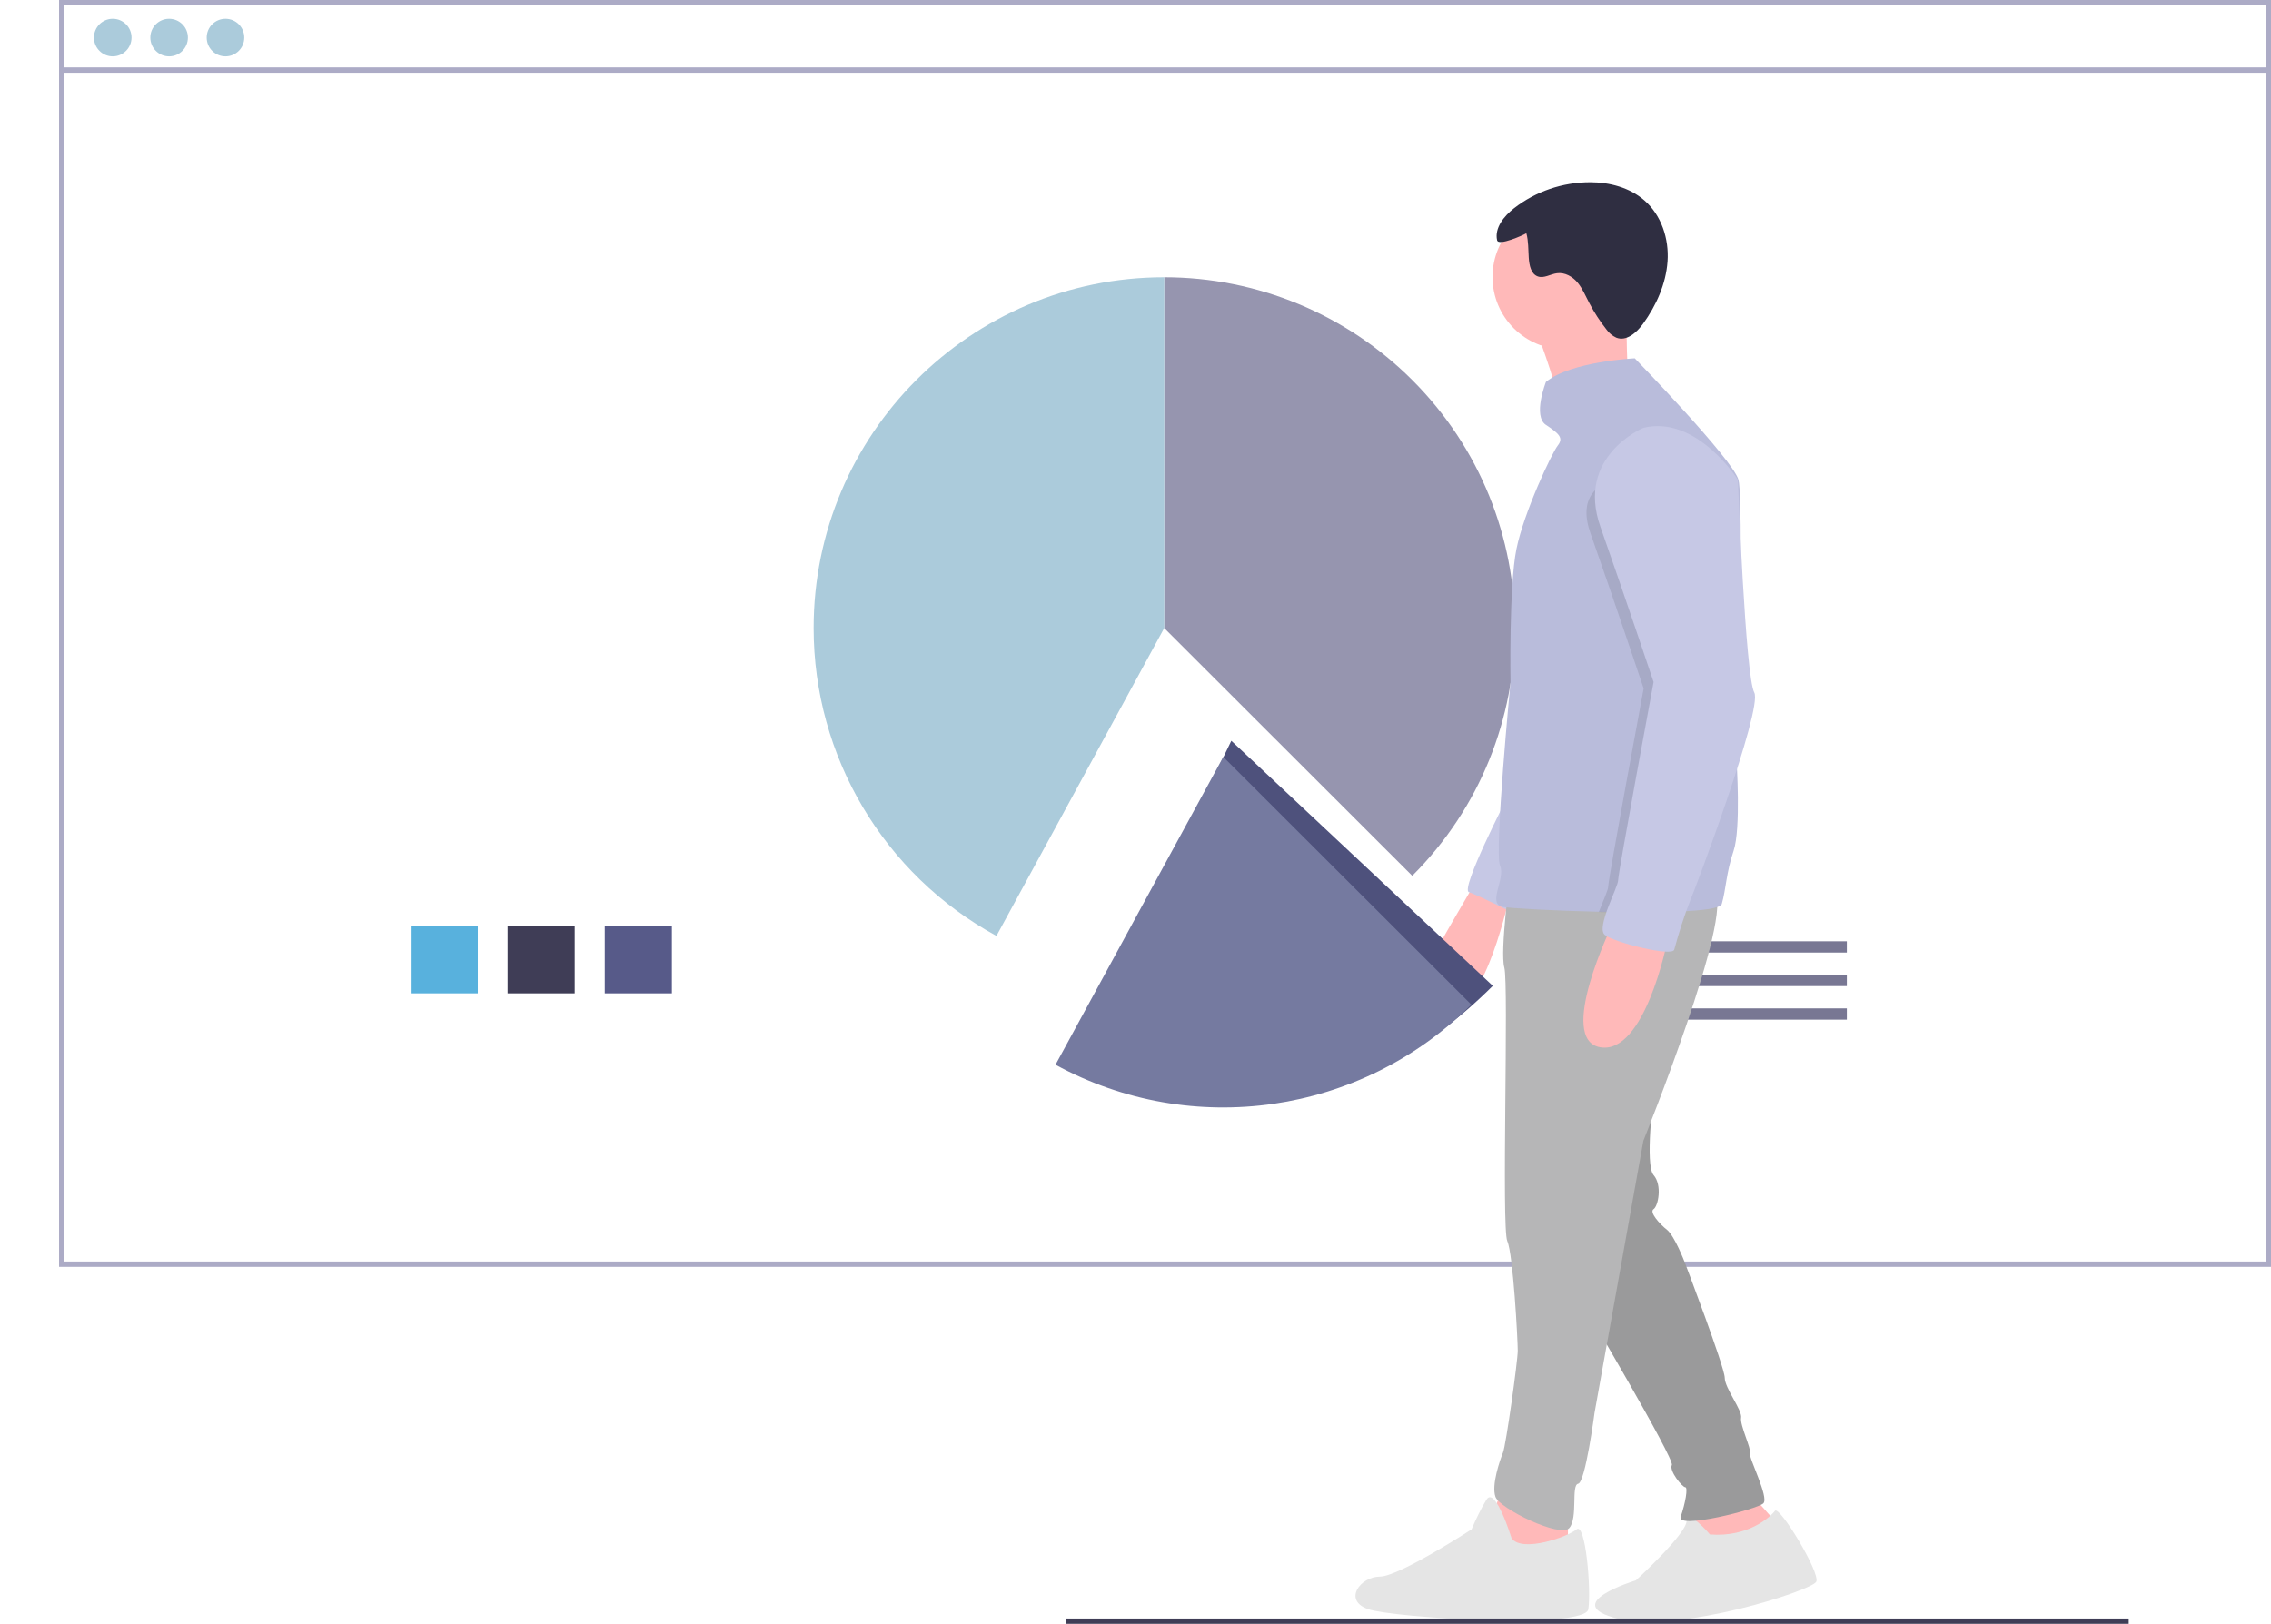 <?xml version="1.0" encoding="utf-8"?>
<!-- Generator: Adobe Illustrator 22.0.1, SVG Export Plug-In . SVG Version: 6.00 Build 0)  -->
<svg version="1.1" id="a98b94c8-3ab5-4721-96c2-a749f3d38b5b"
	 xmlns="http://www.w3.org/2000/svg" xmlns:xlink="http://www.w3.org/1999/xlink" x="0px" y="0px" viewBox="0 0 846 605"
	 style="enable-background:new 0 0 846 605;" xml:space="preserve">
<style type="text/css">
	.st0{fill:none;stroke:#ACABC6;stroke-width:2;stroke-miterlimit:10;}
	.st1{fill:#ABCBDB;}
	.st2{fill:#9695AF;}
	.st3{fill:#58B1DD;}
	.st4{fill:#3F3D56;}
	.st5{fill:#575A89;}
	.st6{fill:#787793;}
	.st7{fill:#FFB9B9;}
	.st8{fill:#E5E5E5;}
	.st9{fill:#9A9A9B;}
	.st10{fill:#C6C8E5;}
	.st11{fill:#B6B6B7;}
	.st12{fill:#B9BCDB;}
	.st13{fill:#2F2E41;}
	.st14{opacity:0.1;enable-background:new    ;}
	.st15{fill:#757AA0;}
	.st16{fill:none;stroke:#3F3D56;stroke-width:2;stroke-miterlimit:10;}
</style>
<title>pie graph</title>
<rect x="23" y="1" class="st0" width="822" height="470"/>
<line class="st0" x1="23" y1="26.1" x2="845" y2="26.1"/>
<circle class="st1" cx="42" cy="14" r="7"/>
<circle class="st1" cx="63" cy="14" r="7"/>
<circle class="st1" cx="84" cy="14" r="7"/>
<path class="st2" d="M526.1,326.3c51-51,51-133.7,0-184.7c-24.5-24.5-57.7-38.3-92.4-38.3V234L526.1,326.3z"/>
<path class="st1" d="M433.7,103.3c-72.1,0-130.6,58.5-130.6,130.7c0,47.8,26.1,91.8,68.1,114.7L433.7,234V103.3z"/>
<rect x="153" y="345.1" class="st3" width="25" height="25"/>
<rect x="189.1" y="345.1" class="st4" width="25" height="25"/>
<rect x="225.3" y="345.1" class="st5" width="25" height="25"/>
<rect x="585.2" y="350.7" class="st6" width="102.8" height="4.2"/>
<rect x="585.2" y="363.2" class="st6" width="102.8" height="4.2"/>
<rect x="585.2" y="375.7" class="st6" width="102.8" height="4.2"/>
<polygon class="st7" points="630.3,561.2 632,575 641.4,579.4 651.8,576.1 659,579.4 661.2,566.7 648.5,552.4 "/>
<path class="st8" d="M637,571.7c0,0-8.5-10-8.7-5s-18.9,22.1-18.9,22.1s-29.2,8.8-6.6,14.3s72.2-10.5,73.8-13.8
	s-13.8-28.6-15.4-26.4S651.3,572.8,637,571.7z"/>
<path class="st9" d="M616,408.1c0,0-3.3,25.9,0,29.7s1.7,11.6,0,12.7s2.2,5.5,5,7.7s6.6,12.1,6.6,12.1s14.9,39.1,14.9,43
	s6.6,12.1,6.1,14.9s3.9,11.6,3.3,13.2s7.2,16.5,5,18.7s-32.5,9.9-30.8,5s2.8-11,1.7-11s-6.1-6.1-5-8.3s-33.1-60-33.1-60L616,408.1z"
	/>
<polygon class="st7" points="559.8,554.4 553.8,569.8 556.5,591.3 574.2,590.2 584.1,581.4 584.1,562.6 "/>
<path class="st8" d="M563.1,573.1c0,0-6.1-19.8-9.4-14.3c-2.1,3.5-3.9,7.2-5.5,11c0,0-27,17.6-34.2,17.6s-13.8,8.8-4.4,12.1
	s81,7.7,82.1,0s-1.1-32.5-4.4-29.7S567,578.6,563.1,573.1z"/>
<path class="st7" d="M549.4,329.1c0,0-11.6,19.8-12.7,22s-7.2,16.5,4.4,22s21.5-40.2,21.5-40.2L549.4,329.1z"/>
<path class="st10" d="M561.5,297.1c0,0-17.6,34.2-14.3,35.3s16.5,7.7,16.5,7.7l6.1-34.7L561.5,297.1z"/>
<path class="st11" d="M562.6,325.8c0,0-3.9,28.6-2.2,34.7s-1.1,97,1.1,101.9s3.9,36.9,3.9,40.8s-4.4,35.3-5.5,38s-4.4,12.1-2.8,16.5
	s24.2,15.4,27.5,11.6s0.6-16,3.3-16.5s6.1-26.4,6.1-26.4l18.2-101.4c0,0,34.2-84.8,26.4-93.1S562.6,325.8,562.6,325.8z"/>
<circle class="st7" cx="583" cy="103.2" r="27"/>
<path class="st7" d="M573.1,125.3c0,0,8.8,23.1,7.7,28.1s25.9-8.8,25.9-8.8s-1.7-27,0-34.2S573.1,125.3,573.1,125.3z"/>
<path class="st12" d="M647.1,276c-0.1,4.6-0.2,7.4-0.2,7.4s1.7,25.3-1.1,33.6s-2.8,14.3-4.4,19.8c-0.5,1.6-7.1,2.5-16.3,2.8
	c-8.5,0.3-19.2,0.3-29.5,0.1c-17.1-0.4-33-1.3-35.7-1.8c-6.1-1.1,1.1-10.5-1.1-15.4s3.9-68.3,3.9-68.3s-0.6-35.8,2.2-49.6
	s13.2-35.8,15.4-38.6s0.6-4.4-4.4-7.7s0-16,0-16c9.4-7.7,33.1-8.8,33.1-8.8s36.4,37.5,38.6,45.2c1.3,4.7,0.9,41.9,0.3,70.6
	C647.5,260.1,647.2,269.8,647.1,276z"/>
<path class="st7" d="M600.6,344.5c0,0-20.9,43-4.4,45.7s24.8-39.1,24.8-39.1L600.6,344.5z"/>
<path class="st13" d="M557.7,89.5c-1-4.6,2.6-9,6.3-11.9c8.1-6.3,18.1-9.7,28.4-9.7c7.2,0,14.7,2,20.1,6.7
	c6.4,5.5,9.3,14.4,8.7,22.8s-4.2,16.4-9.1,23.2c-2.4,3.3-6.2,6.7-10,5.2c-1.5-0.7-2.8-1.8-3.7-3.1c-2.4-3-4.5-6.3-6.3-9.7
	c-1.4-2.6-2.5-5.4-4.4-7.7s-4.8-3.9-7.7-3.5c-2.4,0.3-4.8,2-7.1,1.2c-2.6-0.9-3.2-4.2-3.4-6.9c-0.2-3-0.1-6.4-0.9-9.2
	C567.7,87.5,558.2,91.8,557.7,89.5z"/>
<path class="st14" d="M647.1,276c-6.2,22.2-20.3,59.7-21.1,61.4c-0.2,0.4-0.5,1.2-0.9,2.3c-8.5,0.3-19.2,0.3-29.5,0.1
	c1.6-4.2,3.5-8.2,3.5-9.5c0-2.8,13.2-73.8,13.2-73.8s-10.5-31.4-19.8-57.8s27.8-21.2,27.8-21.2c19.8-5,23.4,3.6,23.4,3.6
	s1.7,46.4,4.1,68.4c0.6,5.6,1.3,9.7,1.9,10.9C650.5,261.8,649.3,267.9,647.1,276z"/>
<path class="st10" d="M612.2,159.4c0,0-25.3,10.5-16,36.9s19.8,57.8,19.8,57.8s-13.2,71.1-13.2,73.8s-8.3,17.6-5,20.4
	s25.3,8.3,25.9,5.5c1.7-6.3,3.7-12.6,6.1-18.7c1.1-2.2,27-71.1,23.7-77.1s-6.1-79.3-6.1-79.3S632,154.5,612.2,159.4z"/>
<path class="st5" d="M556.1,367.3L458.7,276l-57.5,118.7c19.2,10.5,40.7,15.9,62.5,15.9C499.8,410.6,532.4,391,556.1,367.3z"/>
<path class="st14" d="M556.1,367.3L458.7,276l-57.5,118.7c19.2,10.5,40.7,15.9,62.5,15.9C499.8,410.6,532.4,391,556.1,367.3z"/>
<path class="st15" d="M548.1,374.3L455.7,282l-62.5,114.7C444.1,424.4,507.1,415.3,548.1,374.3z"/>
<line class="st16" x1="397" y1="604" x2="793" y2="604"/>
</svg>
